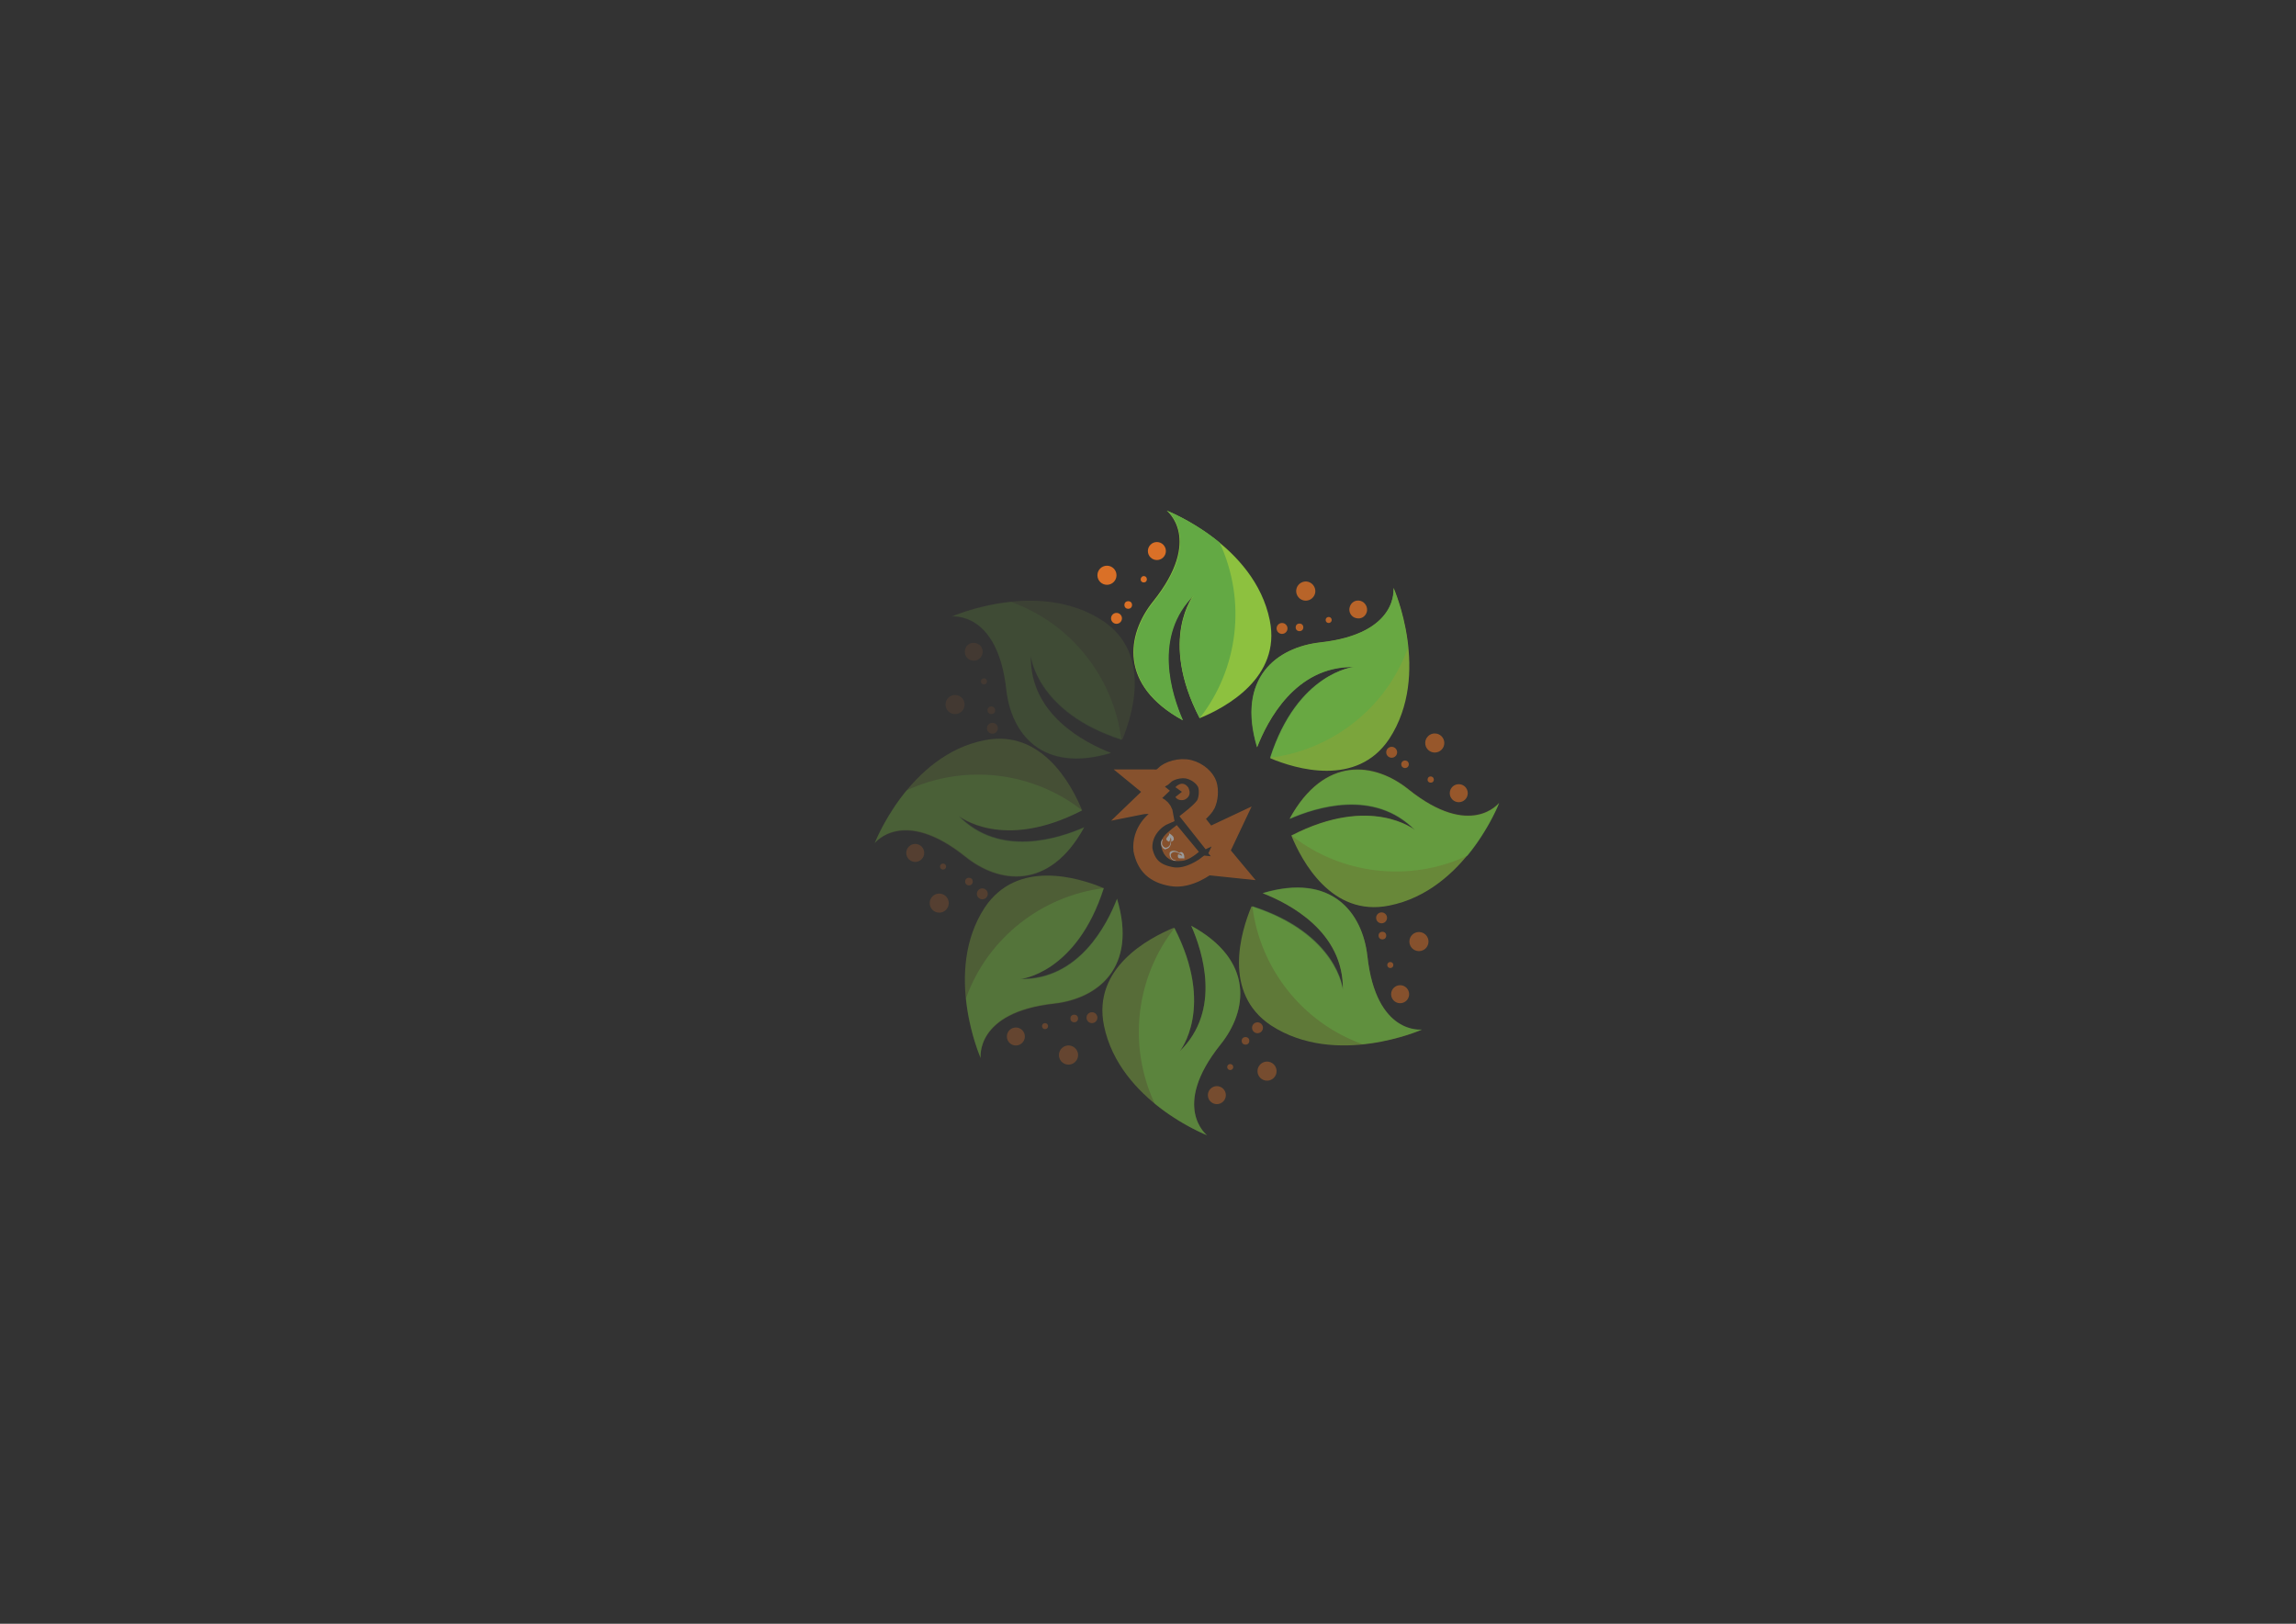 <?xml version="1.0" encoding="utf-8"?>
<!-- Generator: Adobe Illustrator 25.2.1, SVG Export Plug-In . SVG Version: 6.00 Build 0)  -->
<svg version="1.1" id="Layer_1" xmlns="http://www.w3.org/2000/svg" xmlns:xlink="http://www.w3.org/1999/xlink" x="0px" y="0px"
	 viewBox="0 0 841.9 595.3" style="enable-background:new 0 0 841.9 595.3;" xml:space="preserve">
<rect x="0" y="0" width="841.9" height="595.3" fill="#333333" stroke="none"/>
<style type="text/css">
	.st0{opacity:0.1;fill:#8DC13F;enable-background:new    ;}
	.st1{opacity:0.1;fill:#63A944;enable-background:new    ;}
	.st2{opacity:0.1;fill:#DA7027;enable-background:new    ;}
	.st3{opacity:0.1;}
	.st4{fill:#DA7027;}
	.st5{opacity:0.5;fill:#8DC13F;enable-background:new    ;}
	.st6{opacity:0.5;fill:#63A944;enable-background:new    ;}
	.st7{opacity:0.5;fill:#DA7027;enable-background:new    ;}
	.st8{opacity:0.5;}
	.st9{fill:#8DC13F;}
	.st10{fill:#63A944;}
	.st11{opacity:0.4;fill:#8DC13F;enable-background:new    ;}
	.st12{opacity:0.4;fill:#63A944;enable-background:new    ;}
	.st13{opacity:0.4;fill:#DA7027;enable-background:new    ;}
	.st14{opacity:0.4;}
	.st15{opacity:0.8;fill:#8DC13F;enable-background:new    ;}
	.st16{opacity:0.8;fill:#63A944;enable-background:new    ;}
	.st17{opacity:0.8;fill:#DA7027;enable-background:new    ;}
	.st18{opacity:0.8;}
	.st19{opacity:0.3;fill:#8DC13F;enable-background:new    ;}
	.st20{opacity:0.3;fill:#63A944;enable-background:new    ;}
	.st21{opacity:0.3;fill:#DA7027;enable-background:new    ;}
	.st22{opacity:0.3;}
	.st23{opacity:0.6;fill:#8DC13F;enable-background:new    ;}
	.st24{opacity:0.6;fill:#63A944;enable-background:new    ;}
	.st25{opacity:0.6;fill:#DA7027;enable-background:new    ;}
	.st26{opacity:0.6;}
	.st27{opacity:0.2;fill:#8DC13F;enable-background:new    ;}
	.st28{opacity:0.2;fill:#63A944;enable-background:new    ;}
	.st29{opacity:0.2;fill:#DA7027;enable-background:new    ;}
	.st30{opacity:0.2;}
	.st31{fill:none;stroke:#DA7027;stroke-width:7;stroke-miterlimit:10;}
	.st32{fill:#FFFFFF;}
</style>
<g>
	<g>
		<path class="st0" d="M349,226c0,0,16.8-2.2,20,26.9c1.8,15.9,13,30.7,38.4,23.1c-9.5-3.7-29.8-14-29.4-35.5
			c0,0,2.1,20.6,33.5,30.7c3.9-9.3,10.7-31.7-7.1-43.6C380.6,212,349,226,349,226z"/>
		<path class="st1" d="M411.2,271.3c-2.8-22.6-18.1-42.6-40.4-50.6c-12.4,1.2-21.8,5.4-21.8,5.4s16.8-2.2,20,26.9
			c1.8,15.9,13,30.7,38.4,23.1c-9.5-3.7-29.8-14-29.4-35.5C377.9,240.7,380,261.2,411.2,271.3z"/>
		<circle class="st2" cx="363.9" cy="267" r="2"/>
		<g class="st3">
			<circle class="st4" cx="363.5" cy="260.4" r="1.4"/>
			<circle class="st4" cx="350.2" cy="258.3" r="3.5"/>
			<circle class="st4" cx="360.8" cy="249.8" r="1.1"/>
			<path class="st4" d="M357.9,235.8c1.8,0.5,2.8,2.2,2.3,4s-2.2,2.8-4,2.3c-1.7-0.4-2.8-2.2-2.3-4
				C354.3,236.3,356.1,235.3,357.9,235.8z"/>
		</g>
		<path class="st5" d="M521.4,377.5c0,0-16.8,2.2-20-26.9c-1.8-15.9-13-30.7-38.4-23.1c9.5,3.7,29.8,14,29.4,35.5
			c0,0-2.1-20.6-33.5-30.7c-3.9,9.3-10.7,31.7,7.1,43.6C489.9,391.5,521.4,377.5,521.4,377.5z"/>
		<path class="st6" d="M459.2,332.2c2.8,22.6,18.1,42.6,40.4,50.6c12.4-1.2,21.8-5.4,21.8-5.4s-16.8,2.2-20-26.9
			c-1.8-15.9-13-30.7-38.4-23.1c9.5,3.7,29.8,14,29.4,35.5C492.6,362.7,490.4,342.2,459.2,332.2z"/>
		<circle class="st7" cx="506.6" cy="336.5" r="2"/>
		<g class="st8">
			<circle class="st4" cx="506.9" cy="343" r="1.4"/>
			<circle class="st4" cx="520.3" cy="345.2" r="3.5"/>
			<circle class="st4" cx="509.8" cy="353.8" r="1.1"/>
			<circle class="st4" cx="513.4" cy="364.5" r="3.3"/>
		</g>
		<path class="st9" d="M427.8,187.2c0,0,13.4,10.3-4.9,33.2c-10,12.4-12.5,30.9,10.7,43.6c-4.1-9.3-11.2-31,4.2-46
			c0,0-13.1,16.1,2.1,45.3c9.3-3.8,30-14.8,25.7-35.9C460,199.7,427.8,187.2,427.8,187.2z"/>
		<path class="st10" d="M439.9,263.3c14.1-18,17.3-42.9,7.3-64.4c-9.6-7.9-19.2-11.6-19.2-11.6s13.4,10.3-4.9,33.2
			c-10,12.4-12.5,30.9,10.7,43.6c-4.1-9.3-11.2-31,4.2-46C437.9,218,424.8,234.1,439.9,263.3z"/>
		<circle class="st4" cx="409.4" cy="226.7" r="2"/>
		<g>
			<circle class="st4" cx="413.7" cy="221.8" r="1.4"/>
			<circle class="st4" cx="405.9" cy="210.9" r="3.5"/>
			<path class="st4" d="M420.4,211.8c0.3,0.6,0.1,1.3-0.4,1.6c-0.6,0.3-1.3,0.1-1.6-0.4s-0.1-1.3,0.4-1.6
				C419.3,211,420.1,211.2,420.4,211.8z"/>
			
				<ellipse transform="matrix(0.707 -0.707 0.707 0.707 -18.586 359.19)" class="st4" cx="424.3" cy="202" rx="3.3" ry="3.3"/>
		</g>
		<path class="st11" d="M442.6,416.2c0,0-13.4-10.3,4.9-33.2c10-12.4,12.5-30.9-10.7-43.6c4.1,9.3,11.2,31-4.2,46
			c0,0,13.1-16.1-2.1-45.3c-9.3,3.8-30,14.8-25.7,35.9C410.5,403.8,442.6,416.2,442.6,416.2z"/>
		<path class="st12" d="M430.7,340.2c-14.1,18-17.3,42.9-7.3,64.4c9.6,7.9,19.2,11.6,19.2,11.6s-13.4-10.3,4.9-33.2
			c10-12.4,12.5-30.9-10.7-43.6c4.1,9.3,11.2,31-4.2,46C432.6,385.4,445.6,369.4,430.7,340.2z"/>
		<circle class="st13" cx="461.1" cy="376.8" r="2"/>
		<g class="st14">
			<circle class="st4" cx="456.7" cy="381.6" r="1.4"/>
			<circle class="st4" cx="464.6" cy="392.7" r="3.5"/>
			<circle class="st4" cx="451.1" cy="391.2" r="1.1"/>
			<circle class="st4" cx="446.2" cy="401.5" r="3.3"/>
		</g>
		<path class="st15" d="M511,215.5c0,0,2.2,16.8-26.9,20c-15.9,1.8-30.7,13-23.1,38.4c3.7-9.5,14-29.8,35.5-29.4
			c0,0-20.6,2.1-30.7,33.5c9.3,3.9,31.7,10.7,43.6-7.1C525,247.1,511,215.5,511,215.5z"/>
		<path class="st16" d="M465.7,277.8c22.6-2.8,42.6-18.1,50.6-40.4c-1.2-12.4-5.4-21.8-5.4-21.8s2.2,16.8-26.9,20
			c-15.9,1.8-30.7,13-23.1,38.4c3.7-9.5,14-29.8,35.5-29.4C496.3,244.5,475.7,246.6,465.7,277.8z"/>
		<circle class="st17" cx="470.1" cy="230.4" r="2"/>
		<g class="st18">
			<circle class="st4" cx="476.5" cy="230" r="1.4"/>
			<path class="st4" d="M482.2,217.6c-0.5,1.9-2.5,3-4.3,2.5c-1.9-0.5-3-2.5-2.5-4.3c0.5-1.9,2.5-3,4.3-2.5S482.7,215.7,482.2,217.6
				z"/>
			<circle class="st4" cx="487.2" cy="227.3" r="1.1"/>
			<path class="st4" d="M501.2,224.3c-0.5,1.8-2.2,2.8-4,2.3c-1.7-0.4-2.8-2.2-2.3-4s2.2-2.8,4-2.3
				C500.6,220.8,501.6,222.6,501.2,224.3z"/>
		</g>
		<path class="st19" d="M359.6,388c0,0-2.2-16.8,26.9-20c15.9-1.8,30.7-13,23.1-38.4c-3.7,9.5-14,29.8-35.5,29.4
			c0,0,20.6-2.1,30.6-33.4c-9.3-3.9-31.7-10.7-43.6,7.1C345.6,356.3,359.6,388,359.6,388z"/>
		<path class="st20" d="M404.8,325.6c-22.6,2.8-42.6,18.1-50.6,40.4c1.2,12.4,5.4,21.8,5.4,21.8s-2.2-16.8,26.9-20
			c15.9-1.8,30.7-13,23.1-38.4c-3.7,9.5-14,29.8-35.5,29.4C374.2,359.1,394.8,356.9,404.8,325.6z"/>
		<circle class="st21" cx="400.4" cy="373.1" r="2"/>
		<g class="st22">
			<circle class="st4" cx="393.9" cy="373.4" r="1.4"/>
			<path class="st4" d="M388.4,385.9c0.5-1.9,2.5-3,4.3-2.5c1.9,0.5,3,2.5,2.5,4.3c-0.5,1.9-2.5,3-4.3,2.5
				C389,389.7,387.9,387.8,388.4,385.9z"/>
			<circle class="st4" cx="383.2" cy="376.2" r="1.1"/>
			<circle class="st4" cx="372.5" cy="380" r="3.3"/>
		</g>
		<path class="st23" d="M549.7,294.3c0,0-10.3,13.4-33.2-4.9c-12.4-10-30.9-12.5-43.6,10.7c9.3-4.1,31-11.2,46,4.2
			c0,0-16.1-13.1-45.4,2c3.8,9.3,14.8,30,35.9,25.7C537.3,326.5,549.7,294.3,549.7,294.3z"/>
		<path class="st24" d="M473.7,306.4c18,14.1,42.9,17.3,64.4,7.3c7.9-9.6,11.6-19.2,11.6-19.2s-10.3,13.4-33.2-4.9
			c-12.4-10-30.9-12.5-43.6,10.7c9.3-4.1,31-11.2,46,4.2C518.9,304.4,502.9,291.3,473.7,306.4z"/>
		<circle class="st25" cx="510.3" cy="275.8" r="2"/>
		<g class="st26">
			<path class="st4" d="M515.9,281.4c-0.7,0.4-1.6,0.1-1.9-0.5c-0.4-0.7-0.1-1.6,0.5-1.9c0.7-0.4,1.6-0.1,1.9,0.5
				C516.8,280.2,516.5,281.1,515.9,281.4z"/>
			<circle class="st4" cx="526.1" cy="272.4" r="3.5"/>
			<path class="st4" d="M525.2,286.8c-0.6,0.3-1.3,0.1-1.6-0.4s-0.1-1.3,0.4-1.6c0.6-0.3,1.3-0.1,1.6,0.4
				C525.9,285.8,525.8,286.5,525.2,286.8z"/>
			<circle class="st4" cx="534.9" cy="290.8" r="3.3"/>
		</g>
		<path class="st27" d="M320.7,309.2c0,0,10.3-13.4,33.2,4.9c12.4,10,30.9,12.5,43.6-10.7c-9.3,4.1-31,11.2-46-4.2
			c0,0,16.1,13.1,45.3-2.1c-3.8-9.3-14.8-30-35.9-25.7C333.2,276.9,320.7,309.2,320.7,309.2z"/>
		<path class="st28" d="M396.8,297.1c-18-14.1-42.9-17.3-64.4-7.3c-7.9,9.6-11.6,19.2-11.6,19.2s10.3-13.4,33.2,4.9
			c12.4,10,30.9,12.5,43.6-10.7c-9.3,4.1-31,11.2-46-4.2C351.6,299.1,367.6,312.2,396.8,297.1z"/>
		<circle class="st29" cx="360.2" cy="327.7" r="2"/>
		<g class="st30">
			<circle class="st4" cx="355.3" cy="323.2" r="1.4"/>
			<circle class="st4" cx="344.4" cy="331.1" r="3.5"/>
			<circle class="st4" cx="345.8" cy="317.7" r="1.1"/>
			<ellipse class="st4" cx="335.6" cy="312.7" rx="3.3" ry="3.3"/>
		</g>
	</g>
	<g class="st8">
		<path class="st31" d="M423.7,290.1l-5.5-4.5h4.7c0,0,2.5,0.4,4-1.3c1.5-1.7,5.8-3.1,9.2-2.2c3.4,0.9,5.9,3.4,6.6,5.5
			c0.7,2.2,0.4,5.3-0.5,7.2s-4.8,5-4.8,5l5.7,7.2l8.5-4l-4.4,9.3l5,6l-9.6-1c0,0-6.6,5.2-12.9,4.1s-9.4-4.1-10.6-9.8
			c-0.6-6.4,4-11.1,7.7-12.7c-0.8-5.3-8.3-3.8-8.3-3.8L423.7,290.1z"/>
		<path class="st4" d="M431,292.2c1.1,1.7,3.3,1,3.3,1s3.1-1.1,1.4-4.5c-2.2-3-4.7-0.1-4.7-0.1l2.4,1.7L431,292.2z"/>
		<path class="st4" d="M431.5,302.5l8.1,9.8c0,0-3.4,3.1-6.2,3.3c-2.9,0.3-5-0.1-6.6-2.6c-1.5-2.8-1.3-4.7,0-6.4
			C428.1,305,431.5,302.5,431.5,302.5z"/>
		<path class="st32" d="M426.8,311.2c-0.3-0.2-0.5-0.4-0.7-0.8c-0.1-0.2-0.2-0.4-0.3-0.6c-0.2-0.8-0.1-1.5,0.5-2.2
			c0,0.1,0,0.2,0,0.4c0,0.1-0.1,0.2-0.1,0.3c-0.1,0.2-0.1,0.4-0.1,0.6c0,0.1,0,0.3,0,0.5s0.1,0.5,0.3,0.7c0.1,0.2,0.3,0.4,0.5,0.5
			s0.4,0.2,0.5,0.2c0.3,0,0.6-0.1,0.9-0.3c0.4-0.2,0.7-0.6,0.8-1.2c0.2-0.5,0.2-1.1,0.2-1.8c0.2,0.8,0.1,1.5,0,2.1
			c-0.2,0.6-0.5,1.1-1,1.4c-0.2,0.1-0.4,0.2-0.6,0.2C427.4,311.5,427.1,311.4,426.8,311.2z M428.6,305.6h0.3
			c0.5,0.3,0.8,0.6,1.1,0.9c0.3,0.3,0.4,0.6,0.4,1c0,0.1,0,0.2,0,0.3c0,0.2-0.1,0.3-0.3,0.4c-0.1,0.1-0.3,0.3-0.6,0.4
			c0-0.2,0-0.4,0-0.5c0-0.4-0.1-0.8-0.3-1.1v0.2c-0.1,0.3-0.1,0.6-0.2,0.8c-0.1,0.2-0.2,0.4-0.3,0.6c-0.3-0.1-0.5-0.3-0.7-0.4
			s-0.3-0.3-0.3-0.5s0-0.3,0.1-0.5c0.1-0.1,0.2-0.3,0.4-0.5c0.2-0.2,0.3-0.3,0.4-0.5c0.1-0.1,0.1-0.2,0.1-0.4
			C428.7,305.8,428.7,305.7,428.6,305.6z"/>
		<path class="st32" d="M429.1,312.3c0.2-0.1,0.4-0.3,0.6-0.3c0.5-0.2,1.1-0.1,1.7,0.1s1.2,0.7,1.7,1.3c-0.5-0.4-1-0.7-1.5-0.9
			c-0.5-0.2-1-0.2-1.4-0.1c-0.3,0.1-0.5,0.3-0.7,0.5c-0.1,0.1-0.2,0.3-0.2,0.5s0,0.5,0.1,0.7c0.1,0.3,0.2,0.5,0.4,0.7
			c0.1,0.1,0.3,0.2,0.4,0.3c0.1,0.1,0.3,0.2,0.5,0.2c0.1,0,0.2,0.1,0.3,0.1c0.1,0.1,0.2,0.1,0.3,0.2c-0.9,0-1.5-0.3-2-1
			c-0.1-0.2-0.2-0.4-0.3-0.6c-0.1-0.4-0.2-0.7-0.1-1.1C428.8,312.7,429,312.5,429.1,312.3z M434.2,314.8c-0.1-0.1-0.2-0.1-0.4-0.1
			c-0.1,0-0.3,0-0.6,0c-0.3,0-0.5,0-0.7,0s-0.3-0.1-0.4-0.2s-0.2-0.3-0.2-0.5s0-0.5,0.1-0.8c0.2,0,0.4,0.1,0.6,0.2s0.5,0.2,0.7,0.3
			l0.2,0.1c-0.1-0.3-0.3-0.7-0.7-0.9c-0.1-0.1-0.3-0.2-0.5-0.3c0.3-0.1,0.5-0.2,0.7-0.2s0.4,0,0.5,0.1c0.1,0,0.1,0.1,0.2,0.2
			c0.3,0.2,0.4,0.5,0.5,0.9s0.1,0.9,0,1.4l-0.2,0.2C434.3,315,434.3,314.9,434.2,314.8z"/>
	</g>
</g>
</svg>

